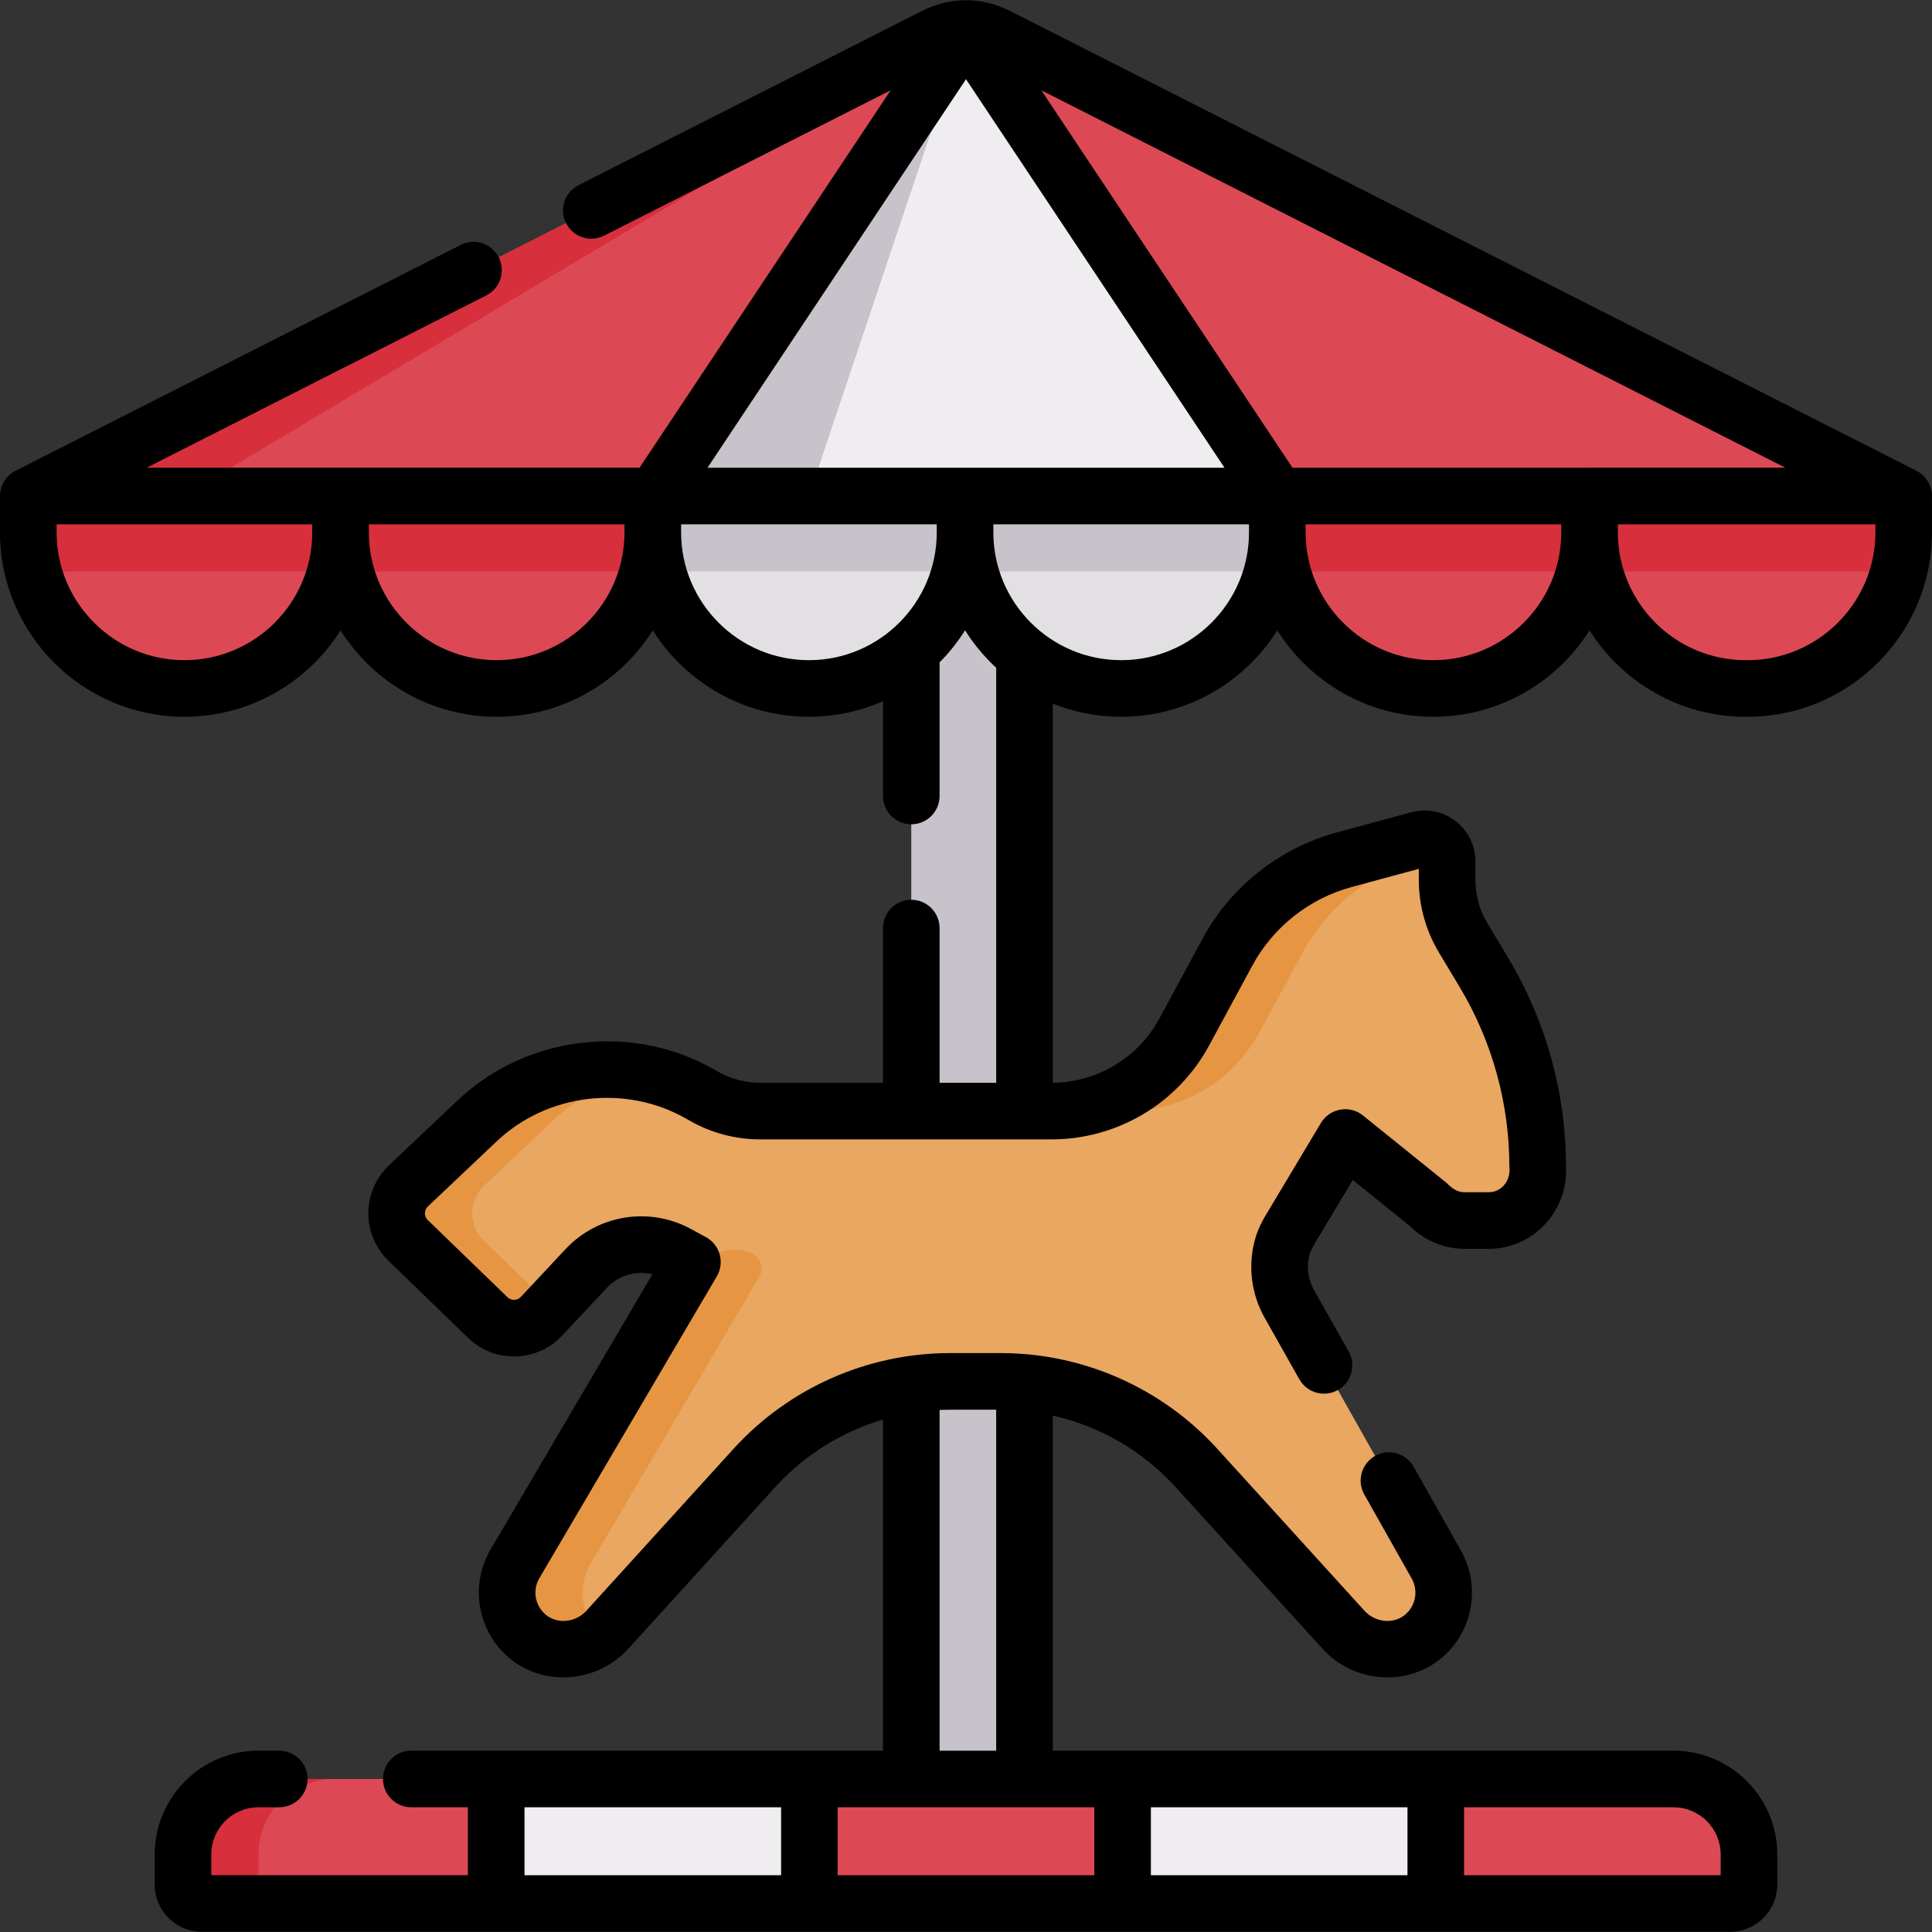 <svg id="Capa_1" enable-background="new 0 0 512.004 512.004" height="512" viewBox="0 0 512.004 512.004" width="512" xmlns="http://www.w3.org/2000/svg"><rect x="0" y="0" width="512.004" height="512.004" fill="#333333" stroke="none"/><g><g><g><path d="m241.5 481.453v-349.14l30 1.242v347.898z" fill="#c8c3ca"/></g><path d="m338.5 131.453h-165.5l27.429-55.506 55.491-68.374h.16l54.654 67.117z" fill="#efedef"/><g fill="#dc4955"><path d="m255.92 7.573-82.92 123.88h-164.44c.42-.54.94-.99 1.55-1.33.14-.07.29-.14.44-.21l236.95-120.21c2.78-1.41 5.61-2.12 8.42-2.13z"/><path d="m255.92 7.573-.11.16-207.25 123.72h-40c.42-.54.94-.99 1.55-1.33.14-.07.29-.14.44-.21l236.95-120.21c2.78-1.41 5.61-2.12 8.42-2.13z"/><path d="m503.44 131.453h-164.94l-82.42-123.88c2.81.01 5.64.72 8.42 2.13l236.95 120.21c.15.07.3.14.44.21.61.34 1.13.79 1.55 1.33z"/></g><path d="m185.778 290.068c-19.152-11.045-43.285-8.201-59.344 6.994l-18.196 17.217c-4.137 3.915-4.174 10.489-.081 14.45l21.112 20.431c4.016 3.887 10.439 3.727 14.257-.355l11.809-12.624c6.224-6.654 16.158-8.26 24.162-3.907l4.005 2.178-47.16 80.218c-3.468 6.147-2.26 14.14 3.398 18.936 6.26 5.306 15.704 4.37 21.223-1.703l38.975-42.89c13.267-14.6 32.078-22.924 51.806-22.924h13.517c19.727 0 38.539 8.324 51.806 22.924l38.975 42.89c5.519 6.073 14.963 7.009 21.223 1.703 5.659-4.796 6.867-12.789 3.398-18.936l-38.967-69.118c-2.526-4.481-3.208-9.72-1.992-14.631.433-1.748 1.193-3.398 2.118-4.944l14.681-24.526 22.144 17.858c2.459 2.641 5.906 4.142 9.515 4.142h6.341c7.18 0 13-5.82 13-13v-1.302c0-18.124-4.926-35.908-14.251-51.45l-5.474-9.123c-2.797-4.662-4.275-9.998-4.275-15.435v-4.849c0-3.952-3.754-6.824-7.568-5.791l-19.73 5.344c-13.219 3.58-24.39 12.425-30.906 24.47l-11.452 21.169c-6.988 12.918-20.494 20.967-35.182 20.967h-77.238c-5.193 0-10.297-1.348-14.813-3.912z" fill="#e9a761"/><path d="m375.93 222.503-19.73 5.34c-13.22 3.58-24.39 12.43-30.9 24.47l-11.46 21.17c-6.99 12.92-20.49 20.97-35.18 20.97h20c14.69 0 28.19-8.05 35.18-20.97l11.46-21.17c6.51-12.04 17.68-20.89 30.9-24.47l6.84-1.85c-1.11-2.68-4.09-4.31-7.11-3.49z" fill="#e69642"/><path d="m156.34 414.673 44.851-76.293c1.263-2.148.497-4.915-1.691-6.107-6.23-3.39-16 2.18-16 2.18l-47.16 80.22c-3.47 6.14-2.26 14.14 3.4 18.93 5.72 4.86 14.11 4.49 19.72-.25-5.42-4.81-6.53-12.64-3.12-18.68zm-12.81-65.87 2.55-2.73-17.92-17.34c-4.1-3.96-4.06-10.54.08-14.45l18.19-17.22c6.96-6.59 15.44-10.85 24.37-12.67-15.65-3.2-32.3 1.24-44.37 12.67l-18.19 17.22c-4.14 3.91-4.18 10.49-.08 14.45l21.11 20.43c4.01 3.88 10.44 3.72 14.26-.36z" fill="#e69642"/><path d="m90.25 131.453v9.63c0 22.85-18.52 41.37-41.37 41.37h-.01c-22.85 0-41.37-18.52-41.37-41.37v-6.56c0-1.16.39-2.23 1.06-3.07z" fill="#dc4955"/><path d="m131.625 182.453c-22.851 0-41.375-18.524-41.375-41.375v-9.625h82.75v9.625c0 22.851-18.524 41.375-41.375 41.375z" fill="#dc4955"/><path d="m214.375 182.453c-22.851 0-41.375-18.524-41.375-41.375v-9.625h82.75v9.625c0 22.851-18.524 41.375-41.375 41.375z" fill="#e3e0e4"/><path d="m297.125 182.453c-22.851 0-41.375-18.524-41.375-41.375v-9.625h82.75v9.625c0 22.851-18.524 41.375-41.375 41.375z" fill="#e3e0e4"/><path d="m379.875 182.453c-22.851 0-41.375-18.524-41.375-41.375v-9.625h82.75v9.625c0 22.851-18.524 41.375-41.375 41.375z" fill="#dc4955"/><path d="m504.5 134.523v6.56c0 22.85-18.52 41.37-41.37 41.37h-.51c-22.85 0-41.37-18.52-41.37-41.37v-9.63h82.19c.67.84 1.06 1.91 1.06 3.07z" fill="#dc4955"/><path d="m173 131.453v9.63c0 3.58-.45 7.06-1.31 10.37h-80.13c-.86-3.31-1.31-6.79-1.31-10.37v-9.63z" fill="#d82f3c"/><path d="m380.5 471.453 10 16.5-10 16.5h-83l-10-16.5 10-16.5z" fill="#efedef"/><path d="m214.5 471.453 10 18.947-10 14.053h-83l-10-16.5 10-16.5z" fill="#efedef"/><path d="m131.5 471.453v33h-78c-2.76 0-5-2.24-5-5v-8c0-11.05 8.95-20 20-20z" fill="#dc4955"/><path d="m68.5 491.453v8c0 2.76 2.24 5 5 5h-20c-2.76 0-5-2.24-5-5v-8c0-11.05 8.95-20 20-20h20c-11.05 0-20 8.95-20 20z" fill="#d82f3c"/><path d="m214.5 471.453h83v33h-83z" fill="#dc4955"/><path d="m463.5 491.453v8c0 2.76-2.24 5-5 5h-78v-33h63c11.05 0 20 8.95 20 20z" fill="#dc4955"/><path d="m504.5 134.523v6.56c0 3.58-.45 7.06-1.31 10.37h-80.63c-.86-3.31-1.31-6.79-1.31-10.37v-9.63h82.19c.67.84 1.06 1.91 1.06 3.07z" fill="#d82f3c"/><path d="m421.25 131.453v9.63c0 3.58-.45 7.06-1.31 10.37h-80.13c-.86-3.31-1.31-6.79-1.31-10.37v-9.63z" fill="#d82f3c"/><path d="m338.5 131.453v9.63c0 3.58-.45 7.06-1.31 10.37h-80.13c-.86-3.31-1.31-6.79-1.31-10.37v-9.63z" fill="#c8c3ca"/><path d="m255.75 131.453v9.63c0 3.58-.45 7.06-1.31 10.37h-80.13c-.86-3.31-1.31-6.79-1.31-10.37v-9.63z" fill="#c8c3ca"/><path d="m90.25 131.453v9.63c0 3.58-.45 7.06-1.31 10.37h-80.13c-.86-3.31-1.31-6.79-1.31-10.37v-6.56c0-1.16.39-2.23 1.06-3.07z" fill="#d82f3c"/><path d="m255.92 7.573-.11.16-207.25 123.72h-40c.42-.54.94-.99 1.55-1.33.14-.07.29-.14.44-.21l236.95-120.21c2.78-1.41 5.61-2.12 8.42-2.13z" fill="#d82f3c"/><path d="m255.92 7.573-41.545 123.88h-41.375z" fill="#c8c3ca"/></g><path d="m511.961 130.681c-.253-2.505-1.826-4.78-4.067-5.917l-240.01-121.756c-7.723-3.945-16.053-3.941-23.777.005l-90.791 46.058c-3.693 1.874-5.169 6.388-3.295 10.082 1.875 3.695 6.388 5.169 10.082 3.295l75.926-38.517-66.546 100.021h-79.233-51.388l90.022-45.668c3.694-1.874 5.17-6.388 3.296-10.082-1.874-3.695-6.388-5.169-10.082-3.295l-117.991 59.857c-2.476 1.25-4.125 3.907-4.106 6.688v9.625c0 26.95 21.925 48.875 48.875 48.875 17.412 0 32.716-9.159 41.375-22.905 8.659 13.746 23.963 22.905 41.375 22.905s32.716-9.159 41.375-22.905c8.659 13.746 23.963 22.905 41.375 22.905 6.978 0 13.614-1.48 19.625-4.127v25.127c0 4.142 3.357 7.5 7.5 7.5s7.5-3.358 7.5-7.5v-35.417c2.552-2.564 4.813-5.414 6.75-8.489 2.308 3.663 5.083 7.002 8.25 9.927v109.978h-15v-41c0-4.142-3.357-7.5-7.5-7.5s-7.5 3.358-7.5 7.5v41h-32.577c-3.887 0-7.729-1.015-11.108-2.933l-.789-.449c-21.857-12.604-49.921-9.297-68.246 8.043l-18.197 17.217c-3.45 3.266-5.444 7.863-5.472 12.614-.026 4.751 1.917 9.37 5.33 12.673l21.111 20.431c3.399 3.29 7.869 5.034 12.605 4.919 4.729-.118 9.113-2.085 12.346-5.54l11.809-12.624c3.136-3.353 7.78-4.654 12.081-3.608l-43.019 73.172c-.022.039-.045.077-.066.116-5.315 9.422-3.179 21.342 5.081 28.343 4.121 3.492 9.251 5.201 14.402 5.201 6.319 0 12.67-2.573 17.221-7.582l38.976-42.89c7.744-8.523 17.658-14.644 28.513-17.865v87.76h-125.002c-4.143 0-7.5 3.358-7.5 7.5s3.357 7.5 7.5 7.5h15v18h-68v-5.5c0-6.893 5.607-12.5 12.5-12.5h5.5c4.143 0 7.5-3.358 7.5-7.5s-3.357-7.5-7.5-7.5h-5.5c-15.163 0-27.5 12.336-27.5 27.5v8c0 6.893 5.607 12.5 12.5 12.5h405c6.893 0 12.5-5.607 12.5-12.5v-8c0-15.164-12.337-27.5-27.5-27.5h-164.5v-88.811c12.414 2.808 23.826 9.356 32.513 18.916l38.976 42.89c8.262 9.091 22.447 10.157 31.623 2.38 8.26-7.001 10.396-18.92 5.082-28.341l-12.565-22.289c-2.034-3.608-6.607-4.885-10.217-2.85-3.607 2.034-4.884 6.608-2.85 10.216l12.566 22.291c1.786 3.166 1.064 7.173-1.716 9.529-3.083 2.612-7.938 2.15-10.822-1.025l-38.976-42.89c-14.657-16.129-35.562-25.38-57.355-25.38h-13.518c-21.794 0-42.698 9.25-57.355 25.38l-38.976 42.89c-2.887 3.176-7.741 3.637-10.822 1.025-2.766-2.344-3.494-6.323-1.743-9.481l47.121-80.15c1.029-1.752 1.305-3.848.762-5.806-.544-1.958-1.858-3.613-3.645-4.583l-4.005-2.178c-11.001-5.983-24.664-3.776-33.222 5.372l-11.808 12.624c-.623.666-1.373.781-1.765.791-.381.015-1.146-.069-1.801-.703l-21.111-20.431c-.668-.646-.764-1.412-.762-1.81.003-.399.107-1.164.781-1.802l18.196-17.217c13.546-12.817 34.289-15.262 50.486-5.921l.833.474c5.634 3.199 12.037 4.89 18.516 4.89h77.238c17.462 0 33.47-9.541 41.778-24.898l11.452-21.169c5.513-10.19 15.088-17.771 26.271-20.8l17.84-4.828v2.889c0 6.796 1.848 13.467 5.344 19.293l5.474 9.124c8.624 14.373 13.182 30.83 13.182 47.591.451 3.437-1.855 6.835-5.5 6.802h-6.342c-1.973.074-3.503-1.148-4.806-2.479l-22.145-17.858c-1.69-1.363-3.883-1.928-6.024-1.546-2.137.381-4.004 1.669-5.119 3.532l-14.681 24.527c-1.412 2.358-2.381 4.645-2.963 6.992-1.692 6.836-.72 13.98 2.739 20.116l9.181 16.285c2.033 3.608 6.608 4.885 10.217 2.85 3.607-2.034 4.884-6.608 2.85-10.216l-9.181-16.285c-1.572-2.79-2.015-6.037-1.246-9.142.216-.871.645-1.846 1.274-2.897l10.251-17.125 15.062 12.146c3.836 3.885 9.119 6.101 14.591 6.101h6.342c11.812.04 21.158-10.061 20.5-21.802 0-19.479-5.298-38.604-15.319-55.308l-5.475-9.124c-2.098-3.496-3.206-7.499-3.206-11.576v-4.849c0-4.238-1.931-8.146-5.296-10.722-3.367-2.576-7.644-3.416-11.733-2.309l-19.73 5.344c-15.129 4.098-28.083 14.354-35.542 28.141l-11.452 21.169c-5.63 10.408-16.432 16.901-28.246 17.024v-100.488c5.609 2.249 11.722 3.499 18.125 3.499 17.412 0 32.716-9.159 41.375-22.905 8.659 13.746 23.963 22.905 41.375 22.905s32.716-9.159 41.375-22.905c8.725 13.883 24.324 23.091 41.875 22.905 26.95 0 48.875-21.925 48.875-48.875-.015-.174.037-10.617-.04-10.397zm-221.961 348.272v18h-68v-18zm15 0h68v18h-68zm-166 0h68v18h-68zm317 12.5v5.5h-68v-18h55.5c6.893 0 12.5 5.607 12.5 12.5zm-192-117.863v90.363h-15v-90.29c1.789-.131 12.981-.054 15-.073zm157.25-249.637h-78.732l-66.546-100.022 197.166 100.021h-51.888zm-165.5 0h-68.252l68.502-102.961 68.502 102.961zm-206.875 51c-18.679 0-33.875-15.197-33.875-33.875v-2.125h67.75v2.125c0 18.678-15.196 33.875-33.875 33.875zm82.75 0c-18.679 0-33.875-15.196-33.875-33.875v-2.125h67.75v2.125c0 18.678-15.196 33.875-33.875 33.875zm82.75 0c-18.679 0-33.875-15.196-33.875-33.875v-2.125h67.75v2.125c0 18.678-15.196 33.875-33.875 33.875zm82.75 0c-18.679 0-33.875-15.196-33.875-33.875v-2.125h67.75v2.125c0 18.678-15.196 33.875-33.875 33.875zm82.75 0c-18.679 0-33.875-15.196-33.875-33.875v-2.125h67.75v2.125c0 18.678-15.196 33.875-33.875 33.875zm117.125-33.875c.016 18.858-15.525 34.157-34.375 33.875-18.679 0-33.875-15.196-33.875-33.875v-2.125h68.25z"/></g></svg>